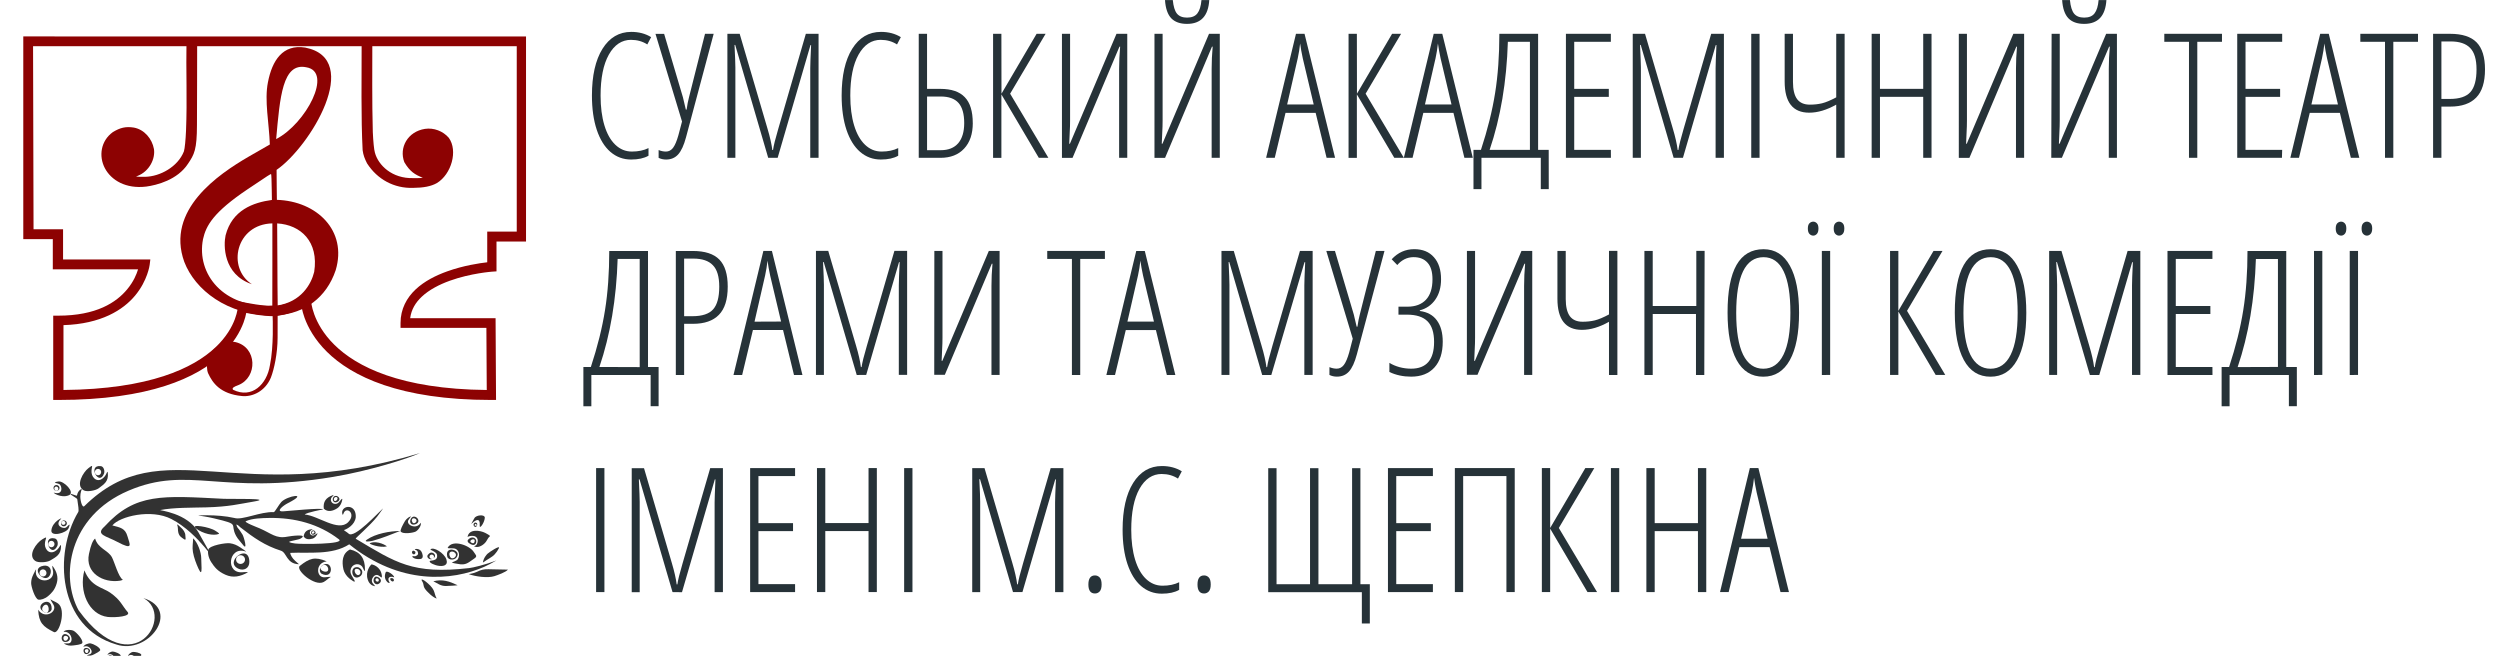 <?xml version="1.0" encoding="UTF-8" standalone="no"?>
<!-- Created with Inkscape (http://www.inkscape.org/) -->
<svg xmlns:rdf="http://www.w3.org/1999/02/22-rdf-syntax-ns#" xmlns="http://www.w3.org/2000/svg" height="233.2mm" width="888.9mm" version="1.1" xmlns:cc="http://creativecommons.org/ns#" xmlns:dc="http://purl.org/dc/elements/1.1/" viewBox="0 0 888.934 233.162">
 <g transform="translate(242.3 -3.99)">
  <g transform="matrix(.265 0 0 .265 -502.2 -1024)" fill="#8d0202">
   <path style="color-rendering:auto;text-decoration-color:#000000;color:#000000;font-variant-numeric:normal;shape-rendering:auto;font-variant-ligatures:normal;text-decoration-line:none;font-variant-position:normal;mix-blend-mode:normal;solid-color:#000000;font-feature-settings:normal;shape-padding:0;font-variant-alternates:normal;text-indent:0;dominant-baseline:auto;font-variant-caps:normal;image-rendering:auto;white-space:normal;text-decoration-style:solid;text-orientation:mixed;isolation:auto;text-transform:none" d="m1231 3931c-0.789 44.82 1.07 82-0.639 123.4-0.512 12.05-1.629 23.96-2.8 27.69l-0.024 0.079-0.021 0.081c-8.106 20.75-32.08 33.71-52 34.11h-0.043c-5.489 0.099-9.451-0.033-12.24-0.311 0.697-0.298 1.213-0.554 2.108-0.885l0.021-0.01c15.78-6.138 24.01-22.94 21.95-36.13-2.484-13.69-12.86-26.12-26.9-28.72l-0.053-0.01-0.051-0.01c-10.98-1.718-18.34 0.186-27.97 5.974l-0.14 0.084-0.132 0.097c-16.19 11.79-19.06 32.23-10.6 48.34 8.46 16.1 28.14 28.03 55.45 24.68h0.044c13.96-1.886 41.98-8.801 56.21-30.87 3.905-5.822 7.049-10.65 9.017-18.1 1.972-7.46 2.815-17.31 2.85-33.85 0.031-38.69 0.366-77.32 0.28-115.6zm3.693 153.2-0.047 0.16c0.01-0.017 0.01-0.042 0.013-0.058 0.011-0.035 0.024-0.071 0.034-0.102z"/>
   <path d="m1260 4380c-3.752-9.344-0.885-27.78 12.51-35.89 7.355-4.813 15.78-7.676 23.87-6.057 29.8 6.781 30.14 47.38 4.318 57.73-7.145 2.643-8.81 4.093-7.243 6.31 25.13 12.4 45.49-7.075 49.53-33.14 5.164-24.43 3.745-62.77 3.536-66.4-61.2-0.561-104.1-34.55-118.5-72.06-25.15-69.66 45.77-117.6 86.58-141.3l28.23-16.21c-1.045-29.18-7.498-59.02-2.548-83.57 5.603-28.99 19.78-51.33 50.03-46.46 78.08 15.33 6.632 133-38.44 164.1l0.198 23.7 0.198 16.52c53.59 1.631 94.72 41.32 78.91 94.37-12.52 37.25-42.07 57.9-77.88 60.53l-0.064 30.2c-0.069 20.87-4.56 41.77-8.964 53.26-7.554 18.4-24.77 26.35-38.98 24.86-28.94-2.783-39.34-17.56-45.26-30.49 0-0 0 0 0 0zm86.13-90.85c-0.095-35.11 0.332-77.55 0.09-110.3-49.17 1.138-61.38 59.83-27.45 81.63-38.95-13.18-38.13-52.97-35.33-65.57 8.754-33.99 37.13-44.08 62.15-47.51l-0.212-13.16c-0.117-11.53-0.496-21.17-0.843-21.41-0.659-0.467-2.321 0.598-31.29 20.05-46.04 30.91-56.06 48.86-60.07 67.1-9.262 46.84 27.91 93.01 92.95 89.14zm56.21-45.18c6.342-40.76-18.08-63.2-49.69-65.1 0.438 35.86 0.176 75.17 0.715 110.1 31.25-5.013 44.89-28.2 48.97-44.99zm-10.71-274.6c-31.78-6.504-35.26 39.86-40.33 96.35 39.93-20.58 76.78-90.5 40.33-96.35z" stroke-width=".741"/>
   <path style="color-rendering:auto;text-decoration-color:#000000;color:#000000;font-variant-numeric:normal;shape-rendering:auto;font-variant-ligatures:normal;text-decoration-line:none;font-variant-position:normal;mix-blend-mode:normal;solid-color:#000000;font-feature-settings:normal;shape-padding:0;font-variant-alternates:normal;text-indent:0;dominant-baseline:auto;font-variant-caps:normal;image-rendering:auto;white-space:normal;text-decoration-style:solid;text-orientation:mixed;isolation:auto;text-transform:none" d="m1012 3928v272h39.61v40.49h114.4c-1.963 6.518-5.901 16.36-14.65 26.9-14.47 17.42-41.06 35.29-92.63 35.29h-6.56v113.1h6.56c122.8 0 186.5-29.81 219.3-60.74 16.43-15.47 25.04-31.13 29.48-43.01 1.932-5.168 2.99-9.53 3.676-13.03 7.801 1.55 23.63 4.501 36.53 4.33 9.448-0.125 20.4-3.627 29.59-6.936 3.378-1.216 5.981-2.288 8.566-3.336 0.745 3.517 1.783 7.664 3.592 12.61 4.583 12.54 13.37 29.11 29.99 45.52 33.24 32.82 97.43 64.59 220.3 64.59h6.598l-0.627-109.7h-114.6c1.55-11.75 7.227-21.01 15.64-28.91 9.922-9.319 23.7-16.37 37.71-21.41 28.02-10.07 56.39-12.1 56.39-12.1l6.105-0.426v-40.05h39.61v-275.1zm13.12 13.12h649v248.8h-39.61v41.13c-10.14 1.148-31.76 4.297-53.82 12.22-15.07 5.416-30.37 13.03-42.26 24.19s-20.24 26.29-20.24 45.03v6.562h115.2l0.477 83.36c-116.1-1.131-174.8-31.39-204.5-60.7-15.13-14.94-22.88-29.72-26.89-40.69-4.011-10.97-4.232-17.62-4.232-17.62l-0.406-9.732-8.867 4.035s-6.772 3.082-15.42 6.195-19.39 6.082-25.32 6.16c-12.97 0.172-40.49-5.324-40.49-5.324l-7.664-1.598-0.232 7.826s-0.113 6.09-3.938 16.32c-3.824 10.23-11.3 24.04-26.19 38.06-29.21 27.5-87.55 56.01-203.8 57.07v-87.02c50.49-1.568 80.07-20.35 96.17-39.72 16.81-20.23 19.46-41.03 19.46-41.03l0.924-7.377h-117.1v-40.49h-39.61z"/>
   <path style="color-rendering:auto;text-decoration-color:#000000;color:#000000;font-variant-numeric:normal;shape-rendering:auto;font-variant-ligatures:normal;text-decoration-line:none;font-variant-position:normal;mix-blend-mode:normal;solid-color:#000000;font-feature-settings:normal;shape-padding:0;font-variant-alternates:normal;text-indent:0;dominant-baseline:auto;font-variant-caps:normal;image-rendering:auto;white-space:normal;text-decoration-style:solid;text-orientation:mixed;isolation:auto;text-transform:none" d="m1466 3933c0.06 50.7-0.993 103.4 1.338 147.7 0.918 6.824 2.775 11.3 5.801 17.39l0.09 0.184 0.113 0.174c13.82 21.46 36.34 33.57 61.61 32.77 13.76-0.151 23.88-1.867 32.04-6.473 19.49-11.88 28.46-43.38 15.97-60.7-7.864-9.127-20.25-13.76-31.92-12.02h-0.028c-23.29 3.644-35.1 25.19-27.77 44.66 7.648 13 14.31 16.59 24.84 21.11-2.784 0.278-6.744 0.41-12.23 0.311h-0.19c-29.03 0.959-47.45-17.54-51.85-34.11l-0.021-0.081-0.026-0.079c-1.171-3.73-2.287-15.63-2.8-27.68-1.14-41.22-0.639-85.6-0.638-123.1z"/>
  </g>
  <g transform="matrix(.265 0 0 .265 -501.5 -1049)">
   <g transform="matrix(3.259 0 0 3.259 882 4158)" fill="#323232">
    <g fill-rule="evenodd" fill="#323232">
     <path d="m56.59 160.6c0.656-0.394 0.953-0.988 1.437-1.206 0.361-0.162-0.247 1.3-0.301 1.44-0.768 2.003-7.414 3.763-7.085 0.871 0.409-3.595 4.757-5.465 3.982-4.726-2.901 2.766 0.884 4.272 1.967 3.621z"/>
     <path d="m55.22 157.8c-0.845 0.395-0.82 1.85 0.034 2.178 1.027 0.395 2.069-0.572 1.671-1.608-0.194-0.505-0.91-1.007-1.704-0.57zm0.364 0.05c0.478 0 0.865 0.362 0.865 0.808s-0.387 0.808-0.865 0.808c-0.478 0-0.865-0.362-0.865-0.808s0.387-0.808 0.865-0.808z"/>
     <path d="m53.11 169.6c1.061-1 1.504-2.662 1.504-1.34 0 3.474-1.969 4.4-4.478 5.896-1.253 0.747-4.9 1.074-6.182 0.134-3.246-2.378 0.625-7.464 2.908-8.844 2.829-1.71 1.106-0.387 1.108 2.053 0.002 2.292 2.277 4.8 5.141 2.101z"/>
     <path d="m50.27 179.6c0.604-1.932-0.612-3.647-2.76-3.316-6.284 0.97 1.163 8.425 2.76 3.316zm-3.491-1.758c0.763-0.223 1.568 0.232 1.798 1.017 0.23 0.785-0.203 1.602-0.967 1.826-0.763 0.223-1.568-0.232-1.798-1.017-0.23-0.785 0.203-1.602 0.967-1.825z"/>
     <path d="m44.36 177.8c-1.37 6.132 8.616 6.022 6.814-0.141-0.073-0.25-0.241-1.375-0.087-1.349 1.706 2.314 2.536 4.553 1.761 7.211-0.825 2.83-2.126 4.021-3.43 5.17-1.419 1.25-3.131 1.739-4.104 1.564-1.399-0.252-3.019-5.424-2.998-6.809 0.021-1.38 0.31-2.301 0.895-3.543 0.2-0.425 1.107-2.245 1.148-2.103z"/>
     <path d="m45.22 194.4c2.601 4.136 8.148 0.903 6.234-2.14-0.359-0.572-1.42-2.348-1.143-2.131 0.822 0.641 2.085 0.988 3.101 1.73 3.46 2.528 0.449 12.82-1.738 11.74-4.513-2.24-6.215-3.837-6.455-9.198z"/>
     <path d="m48.37 195.6c0.857 0.198 2.182-0.273 2.396-1.447 0.178-6-7.761-1.632-3.28 1.172 1.366 0.855 2.309-0.131 1.993-1.728-0.684-3.46-4.816 1.148-1.109 2.003z"/>
     <path d="m55.66 203.5c3.556-0.352 4.355 4.82 1.84 4.781-0.356-0.006-1.932-0.057-1.63 0.122 1.296 0.768 2.436 0.923 3.869 0.7 0.597-0.093 3.528-0.319 3.662-1.054 0.26-1.428-2.367-4.238-3.512-4.917-0.998-0.592-3.662-0.589-4.229 0.368z"/>
     <path d="m57.36 204.8c1.532 0.999 1.064 2.644-0.653 2.876-2.918 0.392-2.061-4.646 0.653-2.876zm-1.496 0.57c0.642-0.564 2.099 0.122 1.598 0.967-0.221 0.373-0.277 0.574-0.684 0.76-1.076 0.491-1.521-1.194-0.914-1.727z"/>
     <path d="m61.96 194.8c22.52 30.72 39.83 1.972 26.59-5.177 15.71 4.925 1.952 23.52-11.18 19.09-24.12-7.082-25.89-37.46-15.66-54.55 0.331-0.55-0.017-2.647-0.404-5.23-0.072-0.478-2.759-1.739-2.822-2.194-0.045-0.327 2.72 0.963 2.684 0.661 0.495-2.444 2.029-2.706 2.029-2.706 0.002 0.019-0.681 1.499-0.635 3.23 0.058 2.157 0.905 4.599 1.633 3.854 32.35-31.86 62.67 1.074 138.2-21.86-5.039 2.278-20.72 7.305-35.82 9.814-46.19 7.677-59.43-4.911-84.2 5.67-24.76 10.58-28.19 35.44-20.44 49.4z"/>
     <path d="m64.24 178.2c2.694 6.767 7.403 6.917 10.66 9.213 4.364 3.075 4.851 5.317 7.119 7.906 1.605 1.832-4.777 2.384-8.136 2.072-7.948-0.965-11.98-10.67-9.643-19.19z"/>
     <path d="m75.57 172.8c0.998 1.827 2.715 8.19 4.445 9.212 0.224 0.132-0.978 0.421-1.07 0.436-7.076 1.115-14.44-3.28-12.83-10.99 0.755-3.613 1.569-5.605 2.535-6.349 1.204 4.106 5.333 4.777 6.923 7.689z"/>
     <path d="m75.74 159.7c3.337 0.894 5.314 1.121 6.267 4.579 0.881 3.196 2.67 5.885-4.343 2.133-4.462-2.387-8.996-2.85-5.166-6.243 12.75-13.95 23.93-12.7 49.23-11.42 2.703 0.136 20.82-0.314 12.37 1.105-6.368 1.07-10.2 2.144-19.68 2.412-5.6 0.158-13.48 0.018-18.92 1.106-0.71 0.142 11.16 1.112 15.67 9.145l4.385 7.81c3.749 6.678-3.86-7.225-15.49-13.25-8.319-4.308-21.31-1.105-24.32 2.622z"/>
     <path d="m102.9 162.6c0.382 1.504 1.117 1.941 2.373 2.78 1.002 0.671 0.535-0.726 0.535-1.508 0-1.266-0.897-2.518-1.855-3.316-0.358-0.298-1.092-1.169-1.57-1.284 0.522 1.3 0.244 2.249 0.517 3.327z"/>
     <path d="m119.6 163.2c0.445-0.18-1.24-1.16-1.404-1.273-2.331-1.61-10.54-2.977-8.091-1.057 2.964 2.319 7.325 3.21 9.495 2.33z"/>
     <path d="m109 165c1.878 1.756 3.342 5.683 3.342 8.241 0 1.345 0.134 2.691 0.134 4.02 0 1.906-0.258 2.401-1.236 0.301-0.927-1.988-1.945-4.692-2.306-6.867-0.36-2.176 0.033-3.575 0.067-5.695z"/>
     <path d="m169 165.4c-8.256-6.331-18.17-8.946-28.67-8.777-2.919 0.047-7.078 0.141-9.625 1.34-0.883 0.416 4.816 2.567 5.548 2.881 5.056 2.171 6.864 4.423 11.56 3.484 1.195-0.239 8.977-1.303 5.414 0.804-0.745 0.44-4.363 0.994-4.612 1.273-0.357 0.401 2.192 0.704 2.406 0.737 2.164 0.333 20.95 0.39 17.98-1.742zm-42.19-6.086c0.768 0.191 1.334 0.937 1.623 1.162 5.588 4.364 10.2 7.562 16.7 9.622 2.512 0.795 2.201 5.366 7.355 5.584 0.31 0.013-1.22-0.991-2.273-2.231-0.929-1.094-1.402-2.44-1.138-2.453 7.475-0.367 17.11 1.042 24.2-3.521 20.94 16.86 42.3 15.13 55.61 9.246 1.814-0.827 2.531-1.227 4.98-2.591-4.74 1.825-9.765 2.967-11.16 3.127-23.54 2.678-30.25-2.279-46.78-12.09-0.249-0.148 6.006-5.472 8.846-9.097 1.007-1.286 2.497-3.446 2.429-3.389-1.713 1.45-11.89 12.69-14.19 10.38-0.7-0.702-2.187-1.375-1.816-1.49 1.185-0.37 4.403-2.099 4.774-5.243 0.227-5.28-4.943-5.091-5.564-2.462-0.159 0.674 0.112 2.148 0.491 0.983 1.067-3.273 5.496-0.051 1.915 3.539-4.062 4.073-12.33-2.722-17.85-3.182 0.749-0.859 7.502-2.094 7.502-2.094 0.07-0.814-14.89 0.7-16.43 0.787-3.216 0.184 0.015-2.372 2.039-3.4 8.965-4.556-0.302-3.074-2.774-0.435-0.877 0.937-2.678 4.172-3.058 4.154-5.467-0.264-13.01 3.426-16.22 2.419-3.614-0.848-7.988-1.113-10.95-1.113-7.349 0-3.11-0.07 2.499 1.261 11.2 2.657 6.343 2.039 9.131 7.231 0.723 1.346 1.949 2.506 2.858 3.719 2.029 2.708 0.327-3.455-0.217-4.255-0.574-0.843-1.178-1.925-1.871-2.646-0.248-0.258-0.651-1.173-0.671-1.53z"/>
     <path d="m173.6 169.6c-3.24 1.623-3.414 5.049-2.707 8.207 0.299 1.337 1.279 2.743 2.306 3.618 0.682 0.581 3.029 2.399 2.172 0.737-0.663-1.287-2.064-2.647-1.437-4.522 0.86-2.571 3.958-2.472 4.879-0.636 0.48 0.957 0.936 2.303 0.936 0.737 0-4.4-1.774-7.122-6.149-8.14z"/>
     <path d="m177.7 180.7c0.939-0.602 1.356-2.068 0.418-3.006-0.491-0.491-1.111-1.054-2.373-0.721-2.256 0.596-1.188 5.742 1.955 3.727zm-0.167-0.804c0.334-0.295 0.368-0.531 0.368-1.005 0-0.45-0.516-1.11-1.003-1.239-2.75-0.73-0.86 3.564 0.635 2.244z"/>
     <path d="m180.9 182c0.356 1.06 0.677 1.5 1.495 2.169 0.33 0.27 1.078 0.48 1.504 0.569 0.175 0.036-0.847-1.044-0.978-1.239-0.58-0.869-0.348-1.914 0.276-2.655 2.022-2.402 3.778 1.915 3.509-0.461-0.45-3.973-4.193-4.742-4.331-4.617-0.37 0.336-2.585 2.934-1.476 6.233z"/>
     <path d="m183.7 181.1c-1.194 1.645 0.371 3.489 1.747 2.618 2.431-1.54-0.919-3.758-1.747-2.618zm0.527 1.42c0.121 0.208 0.754 0.443 0.961 0.301 0.418-0.284 0.312-0.95-0.067-1.206-0.618-0.418-1.336 0.145-0.894 0.904z"/>
     <path d="m194.2 162c-4.176 0-10.08 1.079-13.64 3.551-1.654 1.151 1.394 0.751 2.406 0.469 4.196-1.168 7.263-2.484 11.23-4.02z"/>
     <path d="m181.8 167c-0.741 0.304 4.203 2.056 6.951 1.34 0.242-0.063-3.733-2.664-6.951-1.34z"/>
     <path d="m191.8 181.1c-1.158-0.547-2.767-0.317-2.323 1.273 0.053 0.192 0.471 0.95 0.468 0.988-0.011 0.136-0.642-0.056-0.735-0.134-1.316-1.105-1.561-2.645-0.919-4.221 0.403-0.988 3.509 1.1 3.509 2.094z"/>
     <path d="m190.6 181.4c-1.317 0 0.531 2.345 1.086 0.938 0.09-0.229-0.174-0.622-0.351-0.754-0.281-0.21-0.364-0.184-0.735-0.184z"/>
     <path d="m209.3 189.8c-0.571-0.763-0.793-2.3-1.203-3.216-0.706-1.58-2.086-2.758-3.309-3.752-0.781-0.634-2.509-1.656-1.337 0.134 0.466 0.712 0.342 1.729 0.802 2.513 0.841 1.433 3.664 4.06 5.046 4.321z"/>
     <path d="m207.9 182.7c1.833 0.871 2.91 1.943 5.146 1.943 0.689 0 5.03-0.231 4.812-0.335-3.348-1.594-6.167-2.581-9.959-1.608z"/>
     <path d="m238.6 177.9-7.987-0.167c-1.888-0.04-3.056 0.225-4.679 1.038-0.351 0.176-1.419 0.638-3.458 0.979 2.717 1.002 7.822 1.717 10.58 0.83 1.251-0.403 4.773-1.647 5.548-2.68z"/>
     <path d="m228.3 175c2.151-1.534 3.828-2.23 4.879-3.417 0.712-0.804 1.246-1.544 1.704-2.479 0.763-1.558-4.168 1.726-4.688 2.268-0.28 0.293-1.613 1.634-1.895 3.628z"/>
     <path d="m203 170.5c0.4 0.715 0.933 2.274 0.109 2.837-0.61 0.417-2.454 0.258-3.089-0.117-0.203-0.12-1.106-0.556-0.651-0.847 0.2-0.129 0.848 0.139 1.256-0.031 1.032-0.429 1.176-0.951 0.809-1.88-0.282-0.714-1.302-0.707-1.147-0.912 0.234-0.311 1.996-0.332 2.714 0.95z"/>
     <path d="m200.5 170.6c0.09 0.363-0.019 0.788-0.38 0.945-0.602 0.262-1.208-0.451-0.945-1.067 0.096-0.224 0.234-0.388 0.467-0.411 0.035-0.004 0.791 0.263 0.858 0.533z"/>
     <path d="m206.7 169.6c1.15-1.323 5.713 1.472 6.577 4.078 0.849 2.561-1.343 3.083-3.845 2.53-0.579-0.128-3.21-0.962-3.028-1.784 0.116-0.524 3.57 0.252 3.006-2.681-0.219-1.14-2.85-1.97-2.709-2.143z"/>
     <path d="m206.6 173.6c-0.886-0.17-1.574-1.113-0.866-1.89 0.333-0.366 0.751-0.817 1.34-0.832 0.862-0.023 1.939 0.889 1.357 1.866-0.275 0.463-1.253 1.069-1.832 0.856zm0.842-1.872c0.504 0.112 0.828 0.59 0.722 1.069-0.106 0.479-0.601 0.776-1.105 0.665-0.504-0.112-0.828-0.59-0.722-1.069 0.106-0.478 0.601-0.776 1.105-0.665z"/>
     <path d="m213.8 168.9c1.958-3.672 9.175-0.917 10.77 1.763 0.65 1.093 1.674 1.669 0.281 2.601-2.497 1.671-3.485 3.021-6.852 2.276-0.637-0.141-1.974-0.242-2.486-0.601-0.028-0.02 2.038-0.674 2.416-1.25 0.893-1.364 0.743-3.357-0.67-4.248-0.999-0.63-3.434-0.074-3.457-0.541z"/>
     <path d="m217.9 171.8c-0.471 2.578-3.883 2.37-4.262 0.75-1.041-4.451 4.671-2.987 4.262-0.75zm-3.087 0.844c0.91 1.73 3.817-0.651 1.579-1.983-0.928-0.553-2.636-0.025-1.579 1.983z"/>
     <path d="m222 164.5c0.464-3.519 5.221-2.81 7.322-1.692 0.272 0.144 2.224 1.133 1.873 1.358-0.483 0.309-1.049 1.257-1.315 1.768-0.695 1.335-2.623 2.757-4.162 2.648-0.145-0.01-1.015-0.154-1.037-0.263-0.006-0.028 0.834-0.384 0.942-0.546 1.028-1.538 0.714-3.628-1.378-3.753-0.651-0.039-1.746-0.001-2.246 0.481z"/>
     <path d="m224 167.7c-0.745-0.165-2.645-1.18-1.769-2.14 1.316-1.442 3.025-0.953 3.306 0.306 0.218 0.979-0.325 2.102-1.537 1.835zm-0.628-1.031c0.591 0.503 1.322 0.601 1.524-0.315 0.406-1.839-2.575-0.578-1.524 0.315z"/>
     <path d="m53.06 168.2c0.454-0.922 0.204-2.853-0.986-3.132-5.633-1.321-1.655 8.499 0.986 3.132zm-2.417-2.156c0.716 0 1.297 0.593 1.297 1.325 0 0.732-0.581 1.325-1.297 1.325-0.716 0-1.297-0.593-1.297-1.325 0-0.732 0.581-1.325 1.297-1.325z"/>
     <path d="m227 158.9c0.025 0.759-0.256 2.122 0.747 0.954 0.621-0.723 1.319-2.318 1.347-3.305 0.042-1.489-3.548-1.194-4.28 0.16-0.079 0.146-1.443 2.525-1.262 2.347 1.078-1.055 3.362-2.852 3.447-0.156z"/>
     <path d="m224.5 159.7c0.395 0.897 1.236 0.759 1.439-0.162 0.131-0.593-0.066-0.876-0.622-0.999-0.558-0.123-1.044 0.645-0.817 1.162zm0.414-0.246c-0.156 0.384 0.272 0.366 0.454 0.413 0.915 0.237 0.028-1.601-0.454-0.413z"/>
     <path d="m53.92 142.7c-0.673-0.363-1.336-0.317-1.77-0.622-0.324-0.228 1.244-0.45 1.393-0.475 2.115-0.36 7.015 4.462 4.36 5.652-3.302 1.48-7.127-1.308-6.096-1.018 3.858 1.087 3.225-2.937 2.113-3.537z"/>
     <path d="m52.13 145.3c0.77 0.525 2.01-0.237 1.856-1.138-0.184-1.085-1.546-1.489-2.235-0.618-0.336 0.424-0.403 1.296 0.378 1.757zm-0.143-0.339c-0.243-0.411-0.129-0.929 0.255-1.156 0.384-0.227 0.893-0.079 1.136 0.332s0.129 0.929-0.255 1.156c-0.384 0.227-0.893 0.079-1.136-0.332z"/>
     <path d="m72.53 139.6c0.948-1.108 1.21-2.808 1.352-1.493 0.372 3.454-1.486 4.586-3.821 6.342-1.166 0.876-4.756 1.592-6.133 0.795-3.482-2.016-0.178-7.488 1.944-9.104 2.63-2.003 1.058-0.503 1.321 1.922 0.247 2.279 2.778 4.529 5.336 1.538z"/>
     <path d="m127.6 177.5c2.282 1.065 4.599-0.149 4.548-2.854-0.153-7.91-10.58 0.036-4.548 2.854zm2.747-4.013c0.148 0.978-0.547 1.896-1.552 2.048-1.006 0.153-1.942-0.517-2.091-1.495-0.148-0.978 0.547-1.896 1.553-2.048 1.006-0.153 1.942 0.517 2.09 1.495z"/>
     <path d="m130.8 170.5c-7.334-2.708-8.856 9.626-0.957 8.427 0.32-0.049 1.736-0.069 1.678 0.117-3.137 1.72-6.036 2.372-9.185 0.975-3.353-1.487-4.606-3.289-5.806-5.088-1.306-1.957-1.625-4.15-1.248-5.32 0.543-1.684 7.19-2.823 8.894-2.567 1.698 0.254 2.786 0.765 4.221 1.692 0.49 0.317 2.585 1.737 2.403 1.765z"/>
     <path d="m164 174.5c-4.853 0.567-4.322 6.966-0.752 6.548 0.67-0.078 2.73-0.271 2.415-0.114-0.932 0.466-1.789 1.457-2.897 2.055-3.772 2.035-11.77-5.114-9.846-6.622 3.964-3.11 6.138-3.958 11.08-1.867z"/>
     <path d="m161.6 176.8c-0.547 0.689-0.693 2.087 0.275 2.786 5.338 2.743 4.813-6.302 0.354-3.465-1.359 0.865-0.875 2.14 0.702 2.542 3.417 0.871 1.037-4.841-1.331-1.863z"/>
     <path d="m202.7 158.6c-1.763 3.108-6.45 0.778-4.967-1.254 0.21-0.287 1.161-1.545 0.84-1.402-1.375 0.616-2.158 1.458-2.802 2.757-0.268 0.541-1.774 3.066-1.251 3.6 1.017 1.036 4.827 0.511 6.042-0.034 1.059-0.474 2.593-2.652 2.138-3.668z"/>
     <path d="m200.6 159.2c-1.7 0.675-2.774-0.655-1.973-2.192 1.362-2.61 4.984 0.995 1.973 2.192zm0.397-1.551c0.09 0.85-1.31 1.644-1.711 0.748-0.177-0.396-0.31-0.557-0.227-0.997 0.22-1.162 1.853-0.554 1.938 0.249z"/>
     <path d="m72.34 138.3c0.353-0.965-0.102-2.859-1.316-3.009-5.742-0.71-0.736 8.628 1.316 3.009zm-2.634-1.885c0.712-0.077 1.353 0.451 1.432 1.179 0.078 0.728-0.435 1.38-1.148 1.456-0.712 0.077-1.353-0.451-1.431-1.179-0.078-0.728 0.436-1.38 1.148-1.456z"/>
     <path d="m63.83 209.7c2.518-1.231 4.521 2.352 2.66 3.012-0.263 0.093-1.436 0.486-1.165 0.535 1.163 0.21 2.043 0.012 3.036-0.544 0.413-0.232 2.507-1.2 2.404-1.777-0.199-1.121-2.899-2.468-3.927-2.654-0.896-0.162-2.853 0.568-3.009 1.428z"/>
     <path d="m65.43 210.2c1.4 0.316 1.506 1.653 0.307 2.293-2.038 1.086-2.786-2.852-0.307-2.293zm-0.944 0.828c0.318-0.59 1.576-0.484 1.44 0.273-0.06 0.335-0.046 0.498-0.295 0.746-0.657 0.655-1.445-0.462-1.144-1.019z"/>
     <path d="m73.75 213c1.811-1.185 3.69 1.369 2.328 2.052-0.193 0.097-1.054 0.51-0.841 0.522 0.912 0.049 1.567-0.187 2.274-0.708 0.294-0.217 1.806-1.16 1.672-1.592-0.26-0.84-2.458-1.613-3.263-1.657-0.702-0.038-2.132 0.709-2.168 1.383z"/>
     <path d="m75.02 213.2c1.103 0.107 1.312 1.122 0.455 1.728-1.457 1.028-2.409-1.918-0.455-1.728zm-0.644 0.725c0.187-0.483 1.161-0.522 1.129 0.071-0.014 0.263 0.012 0.386-0.154 0.6-0.44 0.565-1.152-0.215-0.975-0.671z"/>
     <path d="m82.25 213.5c1.597-1.461 3.862 0.756 2.628 1.651-0.174 0.126-0.958 0.673-0.746 0.651 0.908-0.098 1.516-0.437 2.13-1.065 0.256-0.262 1.595-1.435 1.393-1.841-0.392-0.787-2.686-1.196-3.488-1.11-0.699 0.075-1.99 1.043-1.917 1.714z"/>
     <path d="m83.53 213.5c1.106-0.071 1.476 0.896 0.727 1.632-1.272 1.25-2.686-1.505-0.727-1.632zm-0.519 0.82c0.107-0.507 1.062-0.703 1.126-0.112 0.028 0.261 0.074 0.379-0.056 0.617-0.344 0.628-1.171-0.027-1.07-0.505z"/>
     <path d="m162.8 152.8c1.69 1.601 3.796 0.956 5.548-0.162 0.742-0.473 1.376-1.373 1.68-2.184 0.202-0.539 0.785-2.354-0.03-1.473-0.632 0.682-1.146 1.826-2.416 1.858-1.74 0.044-2.359-1.848-1.452-2.807 0.472-0.499 1.186-1.069 0.24-0.726-2.657 0.963-3.912 2.63-3.569 5.495z"/>
     <path d="m168.6 147.8c-0.569-0.435-1.546-0.366-1.907 0.406-0.189 0.404-0.393 0.902 0.084 1.59 0.854 1.232 3.727-0.54 1.822-1.996zm-0.449 0.277c-0.252-0.137-0.401-0.106-0.687-0.002-0.272 0.099-0.557 0.555-0.529 0.877 0.161 1.82 2.341-0.261 1.216-0.875z"/>
     <path d="m154.5 164.2c0.803 1.365 2.303 1.34 3.659 0.939 0.574-0.17 1.159-0.639 1.51-1.112 0.233-0.314 0.957-1.392 0.258-0.969-0.542 0.327-1.094 0.978-1.93 0.76-1.146-0.299-1.195-1.653-0.421-2.109 0.403-0.238 0.977-0.476 0.294-0.43-1.919 0.13-3.054 0.983-3.369 2.921z"/>
     <path d="m159.2 162.1c-0.29-0.392-0.942-0.53-1.323-0.094-0.2 0.229-0.427 0.516-0.244 1.056 0.327 0.966 2.539 0.349 1.568-0.962zm-0.346 0.097c-0.139-0.137-0.242-0.145-0.449-0.131-0.196 0.013-0.469 0.258-0.511 0.474-0.237 1.221 1.58 0.27 0.96-0.343z"/>
    </g>
   </g>
  </g>
  <g aria-label="СУМСЬКИЙ АКАДЕМІЧНИЙ ТЕАТР ДРАМИ ТА МУЗИЧНОЇ КОМЕДІЇ ІМЕНІ М.С. ЩЕПКІНА" fill="#263238" stroke-width=".643">
   <path d="m-17.89 18.13q-4.976 0-7.932 5.278-2.925 5.248-2.925 14.57 0 6.062 1.357 10.56 1.357 4.494 3.89 6.906 2.533 2.413 5.881 2.413 3.438 0 5.911-1.236v2.714q-2.352 1.357-6.182 1.357-4.192 0-7.359-2.714-3.136-2.714-4.855-7.841-1.719-5.157-1.719-12.21 0-10.56 3.74-16.59 3.77-6.032 10.25-6.032 4.041 0 7.057 1.87l-1.357 2.594q-2.533-1.629-5.76-1.629z"/>
   <path d="m0.208 47.18-9.44-31.18h3.076l6.695 22.59q0.332 1.176 1.025 4.343h0.273q0.362-2.57 0.844-4.35l5.7-22.59h3.079l-9.834 36.8q-1.116 4.192-2.775 6.062-1.659 1.84-4.313 1.84-1.448 0-2.654-0.603v-2.775q1.327 0.543 2.594 0.543 1.508 0 2.533-1.327 1.025-1.357 1.9-4.463z"/>
   <path d="m30.85 60.08-11.73-40.14h-0.241q0.302 6.333 0.302 8.022v32.12h-2.84v-44.09h4.373l9.892 33.72q1.327 4.463 1.719 7.6h0.241q0.302-2.232 1.87-7.54l9.801-33.78h4.524v44.09h-2.956v-31.88q0-1.87 0.302-8.203h-0.22l-11.67 40.08z"/>
   <path d="m70.9 18.13q-4.976 0-7.932 5.278-2.925 5.248-2.925 14.57 0 6.062 1.357 10.56 1.357 4.494 3.89 6.906 2.533 2.413 5.881 2.413 3.438 0 5.911-1.236v2.714q-2.352 1.357-6.182 1.357-4.192 0-7.359-2.714-3.136-2.714-4.855-7.841-1.719-5.157-1.719-12.21 0-10.56 3.74-16.59 3.77-6.032 10.25-6.032 4.041 0 7.057 1.87l-1.357 2.594q-2.533-1.629-5.76-1.629z"/>
   <path d="m103.6 47.72q0 5.79-3.076 9.078-3.046 3.287-8.414 3.287h-7.73v-44.09h2.956v19.57h4.705q5.911 0 8.716 2.956 2.835 2.925 2.835 9.198zm-16.26 9.651h4.886q4.041 0 6.182-2.473 2.141-2.503 2.141-7.178 0-4.855-2.021-7.148-2.021-2.292-6.363-2.292h-4.825z"/>
   <path d="m113.8 37.28 12.49-21.29h3.197l-12.61 21.29 13.6 22.8h-3.408l-13.3-22.55v22.56h-2.956v-44.1h2.956z"/>
   <path d="m135.3 15.99h2.895v30.82q0 1.025-0.03 2.051 0 0.995-0.271 6.213h0.241l16.56-39.09h3.83v44.09h-2.895v-31.62q0-3.8 0.362-7.901h-0.241l-16.68 39.54h-3.77z"/>
   <path d="m168.2 15.99h2.895v30.82q0 1.025-0.03 2.051 0 0.995-0.271 6.213h0.241l16.56-39.09h3.83v44.09h-2.895v-31.62q0-3.8 0.362-7.901h-0.241l-16.68 39.54h-3.77zm11.58-3.529q-3.679 0-5.609-1.99-1.93-2.021-2.232-6.484h2.775q0.332 3.408 1.478 4.825 1.176 1.417 3.589 1.417 2.533 0 3.679-1.508 1.176-1.508 1.448-4.735h2.775q-0.513 8.474-7.901 8.474z"/>
   <path d="m229.4 60.08-3.89-15.98h-10.71l-3.83 15.98h-3.076l10.62-44.09h3.046l10.86 44.09zm-4.584-18.97-3.89-16.44q-0.603-2.775-0.935-5.248-0.271 2.624-0.844 5.248l-3.77 16.44z"/>
   <path d="m240.2 37.28 12.49-21.29h3.197l-12.61 21.29 13.6 22.8h-3.408l-13.3-22.55v22.56h-2.956v-44.1h2.956z"/>
   <path d="m278.4 60.08-3.89-15.98h-10.71l-3.83 15.98h-3.1l10.62-44.09h3.046l10.86 44.09zm-4.584-18.97-3.89-16.44q-0.603-2.775-0.935-5.248-0.271 2.624-0.844 5.248l-3.77 16.44z"/>
   <path d="m308.4 71.21h-2.835v-11.13h-21.1v11.13h-2.835v-13.96h2.654q3.559-10.83 5.036-20.21 1.508-9.379 1.508-21.05h13.78v41.26h3.77zm-6.7-13.96v-38.42h-7.841q-0.663 21.26-6.484 38.42z"/>
   <path d="m330.5 60.08h-16v-44.09h15.98v2.835h-13.03v16.74h12.3v2.835h-12.3v18.85h13.03z"/>
   <path d="m352.8 60.08-11.7-40.14h-0.241q0.302 6.333 0.302 8.022v32.12h-2.9v-44.09h4.373l9.892 33.72q1.327 4.463 1.719 7.6h0.241q0.302-2.232 1.87-7.54l9.801-33.78h4.524v44.09h-2.956v-31.88q0-1.87 0.302-8.203h-0.241l-11.67 40.08z"/>
   <path d="m380.4 60.08v-44.09h2.956v44.09z"/>
   <path d="m413.6 60.08h-2.986v-18.91q-5.067 2.865-9.62 2.865-8.716 0-8.716-11.07v-16.97h2.956v17.1q0 4.071 1.448 6.092 1.478 1.99 4.554 1.99 2.322 0 4.343-0.482 2.051-0.513 5.036-2.111v-22.59h2.986z"/>
   <path d="m444.5 60.08h-2.956v-21.68h-15.38v21.68h-2.956v-44.09h2.956v19.57h15.38v-19.57h2.956z"/>
   <path d="m454.2 15.99h2.895v30.82q0 1.025-0.03 2.051 0 0.995-0.271 6.213h0.241l16.56-39.09h3.83v44.09h-2.895v-31.62q0-3.8 0.362-7.901h-0.241l-16.68 39.54h-3.77z"/>
   <path d="m487.2 15.99h2.895v30.82q0 1.025-0.03 2.051 0 0.995-0.271 6.213h0.241l16.56-39.09h3.83v44.09h-2.895v-31.62q0-3.8 0.362-7.901h-0.241l-16.8 39.53h-3.77zm11.58-3.529q-3.679 0-5.609-1.99-1.93-2.021-2.232-6.484h2.775q0.332 3.408 1.478 4.825 1.176 1.417 3.589 1.417 2.533 0 3.679-1.508 1.176-1.508 1.448-4.735h2.775q-0.513 8.474-7.901 8.474z"/>
   <path d="m539 60.08h-2.956v-41.26h-8.776v-2.835h20.51v2.835h-8.776z"/>
   <path d="m569.1 60.08h-15.9v-44.09h15.98v2.835h-13.03v16.74h12.3v2.835h-12.3v18.85h13.03z"/>
   <path d="m593.6 60.08-3.9-15.98h-10.71l-3.83 15.98h-3.076l10.62-44.09h3.046l10.86 44.09zm-4.584-18.97-3.89-16.44q-0.603-2.775-0.935-5.248-0.271 2.624-0.844 5.248l-3.77 16.44z"/>
   <path d="m608.7 60.08h-2.956v-41.26h-8.776v-2.835h20.51v2.835h-8.776z"/>
   <path d="m641.3 28.66q0 6.816-3.136 10.01-3.106 3.197-9.228 3.197h-3.136v18.22h-2.956v-44.1h6.032q6.454 0 9.44 3.046t2.986 9.621zm-15.5 10.49h2.956q5.187 0 7.359-2.443 2.171-2.443 2.171-8.052 0-5.338-2.262-7.63-2.232-2.322-6.936-2.322h-3.287z"/>
   <path d="m-8.115 148.4h-2.835v-11.1h-21.08v11.13h-2.835v-13.96h2.654q3.559-10.83 5.036-20.21 1.508-9.379 1.508-21.05h13.78v41.26h3.77zm-6.725-13.9v-38.47h-7.841q-0.663 21.26-6.484 38.42z"/>
   <path d="m16.46 105.9q0 6.816-3.136 10.01-3.106 3.197-9.228 3.197h-3.138v18.2h-2.955v-44.1h6.032q6.454 0 9.44 3.046t2.986 9.621zm-15.5 10.5h2.956q5.187 0 7.359-2.443 2.171-2.443 2.171-8.052 0-5.338-2.262-7.63-2.236-2.36-6.94-2.36h-3.288z"/>
   <path d="m40.02 137.3-3.89-16h-10.71l-3.83 16h-3.08l10.62-44.1h3.046l10.85 44.1zm-4.59-19-3.89-16.4q-0.603-2.775-0.935-5.248-0.271 2.624-0.844 5.248l-3.77 16.44z"/>
   <path d="m62.33 137.3-11.73-40.15h-0.241q0.302 6.333 0.302 8.022v32.1h-2.83v-44.1h4.373l9.892 33.72q1.327 4.463 1.719 7.6h0.241q0.302-2.232 1.87-7.54l9.801-33.78h4.524v44.09h-2.956v-31.88q0-1.87 0.302-8.203h-0.23l-11.67 40.1z"/>
   <path d="m89.93 93.2h2.895v30.82q0 1.025-0.03 2.051 0 0.995-0.271 6.213h0.241l16.54-39.1h3.83v44.09h-2.895v-31.64q0-3.8 0.362-7.901h-0.241l-16.7 39.5h-3.77z"/>
   <path d="m141.8 137.3h-2.956v-41.27h-8.776v-2.83h20.51v2.835h-8.776z"/>
   <path d="m172.6 137.3-3.89-15.98h-10.71l-3.83 15.98h-3.076l10.62-44.09h3.046l10.86 44.09zm-4.584-18.97-3.89-16.44q-0.603-2.775-0.935-5.248-0.271 2.624-0.844 5.248l-3.77 16.44z"/>
   <path d="m206.5 137.3-11.7-40.15h-0.241q0.302 6.333 0.302 8.022v32.12h-2.835v-44.1h4.373l9.892 33.72q1.327 4.463 1.719 7.6h0.241q0.302-2.232 1.87-7.54l9.801-33.78h4.524v44.09h-2.956v-31.88q0-1.87 0.302-8.203h-0.241l-11.8 40.1z"/>
   <path d="m238.7 124.4-9.4-31.2h3.076l6.695 22.59q0.332 1.176 1.025 4.343h0.271q0.362-2.563 0.844-4.343l5.7-22.59h3.076l-9.832 36.79q-1.116 4.192-2.775 6.062-1.659 1.84-4.313 1.84-1.448 0-2.654-0.603v-2.775q1.327 0.543 2.594 0.543 1.508 0 2.533-1.327 1.025-1.357 1.9-4.463z"/>
   <path d="m270.7 125.5q0 5.881-2.956 9.138t-8.294 3.257q-4.222 0-7.721-1.659v-3.257q1.538 0.965 3.589 1.538 2.051 0.543 4.132 0.543 8.173 0 8.173-9.5 0-5.006-2.352-7.359-2.352-2.352-7.298-2.352h-3.016v-2.835h3.197q4.252 0 6.575-2.473 2.322-2.473 2.322-7.268 0-3.981-1.779-5.911-1.749-1.96-4.946-1.96-1.779 0-3.287 0.784-1.478 0.784-2.503 2.021l-1.99-2.051q3.317-3.589 8.022-3.589 4.494 0 6.997 2.865 2.533 2.835 2.533 7.841 0 4.313-2.051 7.238-2.021 2.895-5.489 3.8v0.241q4.011 0.513 6.062 3.348 2.081 2.835 2.081 7.6z"/>
   <path d="m279.3 93.2h2.895v30.82q0 1.025-0.03 2.051 0 0.995-0.271 6.213h0.241l16.56-39.09h3.83v44.09h-2.895v-31.64q0-3.8 0.362-7.901h-0.241l-16.7 39.5h-3.77z"/>
   <path d="m332.8 137.3h-2.986v-18.91q-5.067 2.865-9.62 2.865-8.716 0-8.716-11.07v-17h2.956v17.1q0 4.071 1.448 6.092 1.478 1.99 4.554 1.99 2.322 0 4.343-0.482 2.051-0.513 5.036-2.111v-22.6h2.986z"/>
   <path d="m363.7 137.3h-2.956v-21.68h-15.38v21.68h-2.956v-44.1h2.956v19.57h15.5v-19.6h2.956z"/>
   <path d="m397.4 115.2q0 10.95-3.287 16.83-3.257 5.881-9.44 5.881-6.243 0-9.47-5.911-3.227-5.941-3.227-16.86 0-11.4 3.197-16.98 3.197-5.579 9.59-5.579 6.152 0 9.379 5.881 3.257 5.851 3.257 16.74zm-22.35 0q0 9.832 2.443 14.87 2.473 5.006 7.178 5.006 4.735 0 7.178-4.976 2.473-4.976 2.473-14.9 0-9.801-2.413-14.78-2.413-5.006-7.148-5.006-4.855 0-7.298 5.067-2.413 5.036-2.413 14.72z"/>
   <path d="m405.5 137.3v-44.1h2.956v44.09zm-4.976-52.08q0-1.297 0.573-1.87 0.603-0.573 1.357-0.573 0.694 0 1.267 0.573 0.573 0.573 0.573 1.87 0 1.327-0.573 1.93-0.573 0.603-1.267 0.603-0.754 0-1.357-0.603-0.573-0.603-0.573-1.93zm9.198 0q0-1.297 0.573-1.87 0.603-0.573 1.297-0.573 0.754 0 1.327 0.573t0.573 1.87q0 1.327-0.573 1.93-0.573 0.603-1.327 0.603-0.694 0-1.297-0.603-0.573-0.603-0.573-1.93z"/>
   <path d="m432.7 114.5 12.5-21.3h3.197l-12.61 21.29 13.6 22.8h-3.408l-13.27-22.56v22.56h-2.956v-44.1h2.956z"/>
   <path d="m478.2 115.2q0 10.95-3.287 16.83-3.257 5.881-9.44 5.881-6.243 0-9.47-5.911-3.227-5.941-3.227-16.86 0-11.4 3.197-16.98 3.197-5.579 9.59-5.579 6.152 0 9.379 5.881 3.257 5.851 3.257 16.74zm-22.35 0q0 9.832 2.443 14.87 2.473 5.006 7.178 5.006 4.735 0 7.178-4.976 2.473-4.976 2.473-14.9 0-9.801-2.413-14.78-2.413-5.006-7.148-5.006-4.855 0-7.298 5.067-2.413 5.036-2.413 14.72z"/>
   <path d="m500.8 137.3-11.7-40.15h-0.241q0.302 6.333 0.302 8.022v32.12h-2.835v-44.1h4.373l9.892 33.72q1.327 4.463 1.719 7.6h0.241q0.302-2.232 1.87-7.54l9.801-33.78h4.524v44.09h-2.956v-31.88q0-1.87 0.302-8.203h-0.241l-11.7 40.1z"/>
   <path d="m544.4 137.3h-16v-44.1h15.98v2.835h-13.03v16.74h12.3v2.835h-12.3v18.85h13.03z"/>
   <path d="m574.4 148.4h-2.835v-11.1h-21.08v11.13h-2.835v-13.96h2.654q3.559-10.83 5.036-20.21 1.508-9.379 1.508-21.05h13.78v41.26h3.77zm-6.725-13.96v-38.37h-7.841q-0.663 21.26-6.484 38.42z"/>
   <path d="m580.5 137.3v-44.1h2.956v44.09z"/>
   <path d="m593.2 137.3v-44.1h2.956v44.09zm-4.976-52.08q0-1.297 0.573-1.87 0.603-0.573 1.357-0.573 0.694 0 1.267 0.573 0.573 0.573 0.573 1.87 0 1.327-0.573 1.93-0.573 0.603-1.267 0.603-0.754 0-1.357-0.603-0.573-0.603-0.573-1.93zm9.198 0q0-1.297 0.573-1.87 0.603-0.573 1.297-0.573 0.754 0 1.327 0.573t0.573 1.87q0 1.327-0.573 1.93-0.573 0.603-1.327 0.603-0.694 0-1.297-0.603-0.573-0.603-0.573-1.93z"/>
   <path d="m-30.34 214.5v-44.09h2.956v44.09z"/>
   <path d="m-3.169 214.5-11.73-40.1h-0.241q0.302 6.333 0.302 8.022v32.12h-2.835v-44.09h4.373l9.892 33.72q1.327 4.463 1.719 7.6h0.241q0.302-2.232 1.87-7.54l9.808-33.8h4.524v44.09h-2.956v-31.88q0-1.87 0.302-8.203h-0.23l-11.67 40.1z"/>
   <path d="m40.41 214.5h-15.98v-44.09h15.98v2.835h-13.03v16.74h12.3v2.835h-12.3v18.85h13.03z"/>
   <path d="m69.48 214.5h-2.95v-21.7h-15.38v21.68h-2.956v-44.09h2.956v19.57h15.38v-19.57h2.956z"/>
   <path d="m79.19 214.5v-44.09h2.956v44.09z"/>
   <path d="m117.9 214.5-11.73-40.14h-0.241q0.302 6.333 0.302 8.022v32.12h-2.835v-44.09h4.373l9.892 33.72q1.327 4.463 1.719 7.6h0.241q0.302-2.232 1.87-7.54l9.801-33.78h4.524v44.09h-2.956v-31.88q0-1.87 0.302-8.203h-0.241l-11.67 40.08z"/>
   <path d="m144.7 211.8q0-3.227 2.352-3.227 0.965 0 1.659 0.724 0.694 0.724 0.694 2.503 0 1.719-0.694 2.473-0.694 0.724-1.659 0.724-2.352 0-2.352-3.197z"/>
   <path d="m170.8 172.5q-4.976 0-7.932 5.278-2.925 5.248-2.925 14.57 0 6.062 1.357 10.56 1.357 4.494 3.89 6.906 2.533 2.413 5.881 2.413 3.438 0 5.911-1.236v2.714q-2.352 1.357-6.182 1.357-4.192 0-7.359-2.714-3.136-2.714-4.855-7.841-1.719-5.157-1.719-12.21 0-10.56 3.74-16.59 3.77-6.032 10.25-6.032 4.041 0 7.057 1.87l-1.357 2.594q-2.533-1.629-5.76-1.629z"/>
   <path d="m183.5 211.8q0-3.227 2.352-3.227 0.965 0 1.659 0.724 0.694 0.724 0.694 2.503 0 1.719-0.694 2.473-0.694 0.724-1.659 0.724-2.352 0-2.352-3.197z"/>
   <path d="m226.5 211.7h11.97v-41.26h2.956v41.26h3.348v13.96h-2.835v-11.13h-33.29v-44.09h2.956v41.26h11.91v-41.26h2.986z"/>
   <path d="m267.2 214.5h-15.98v-44.09h15.98v2.835h-13.03v16.74h12.3v2.835h-12.3v18.85h13.03z"/>
   <path d="m296.3 214.5h-2.956v-41.26h-15.38v41.26h-2.956v-44.09h21.29z"/>
   <path d="m308.9 191.7 12.49-21.29h3.197l-12.61 21.29 13.6 22.8h-3.408l-13.27-22.56v22.56h-2.956v-44.09h2.956z"/>
   <path d="m330.5 214.5v-44.09h2.956v44.09z"/>
   <path d="m364.4 214.5h-2.956v-21.68h-15.38v21.68h-2.956v-44.09h2.956v19.57h15.38v-19.57h2.956z"/>
   <path d="m390.8 214.5-3.89-15.98h-10.71l-3.83 15.98h-3.076l10.6-44.1h3.046l10.86 44.09zm-4.584-18.97-3.89-16.44q-0.603-2.775-0.935-5.248-0.271 2.624-0.844 5.248l-3.77 16.44z"/>
  </g>
 </g>
</svg>
